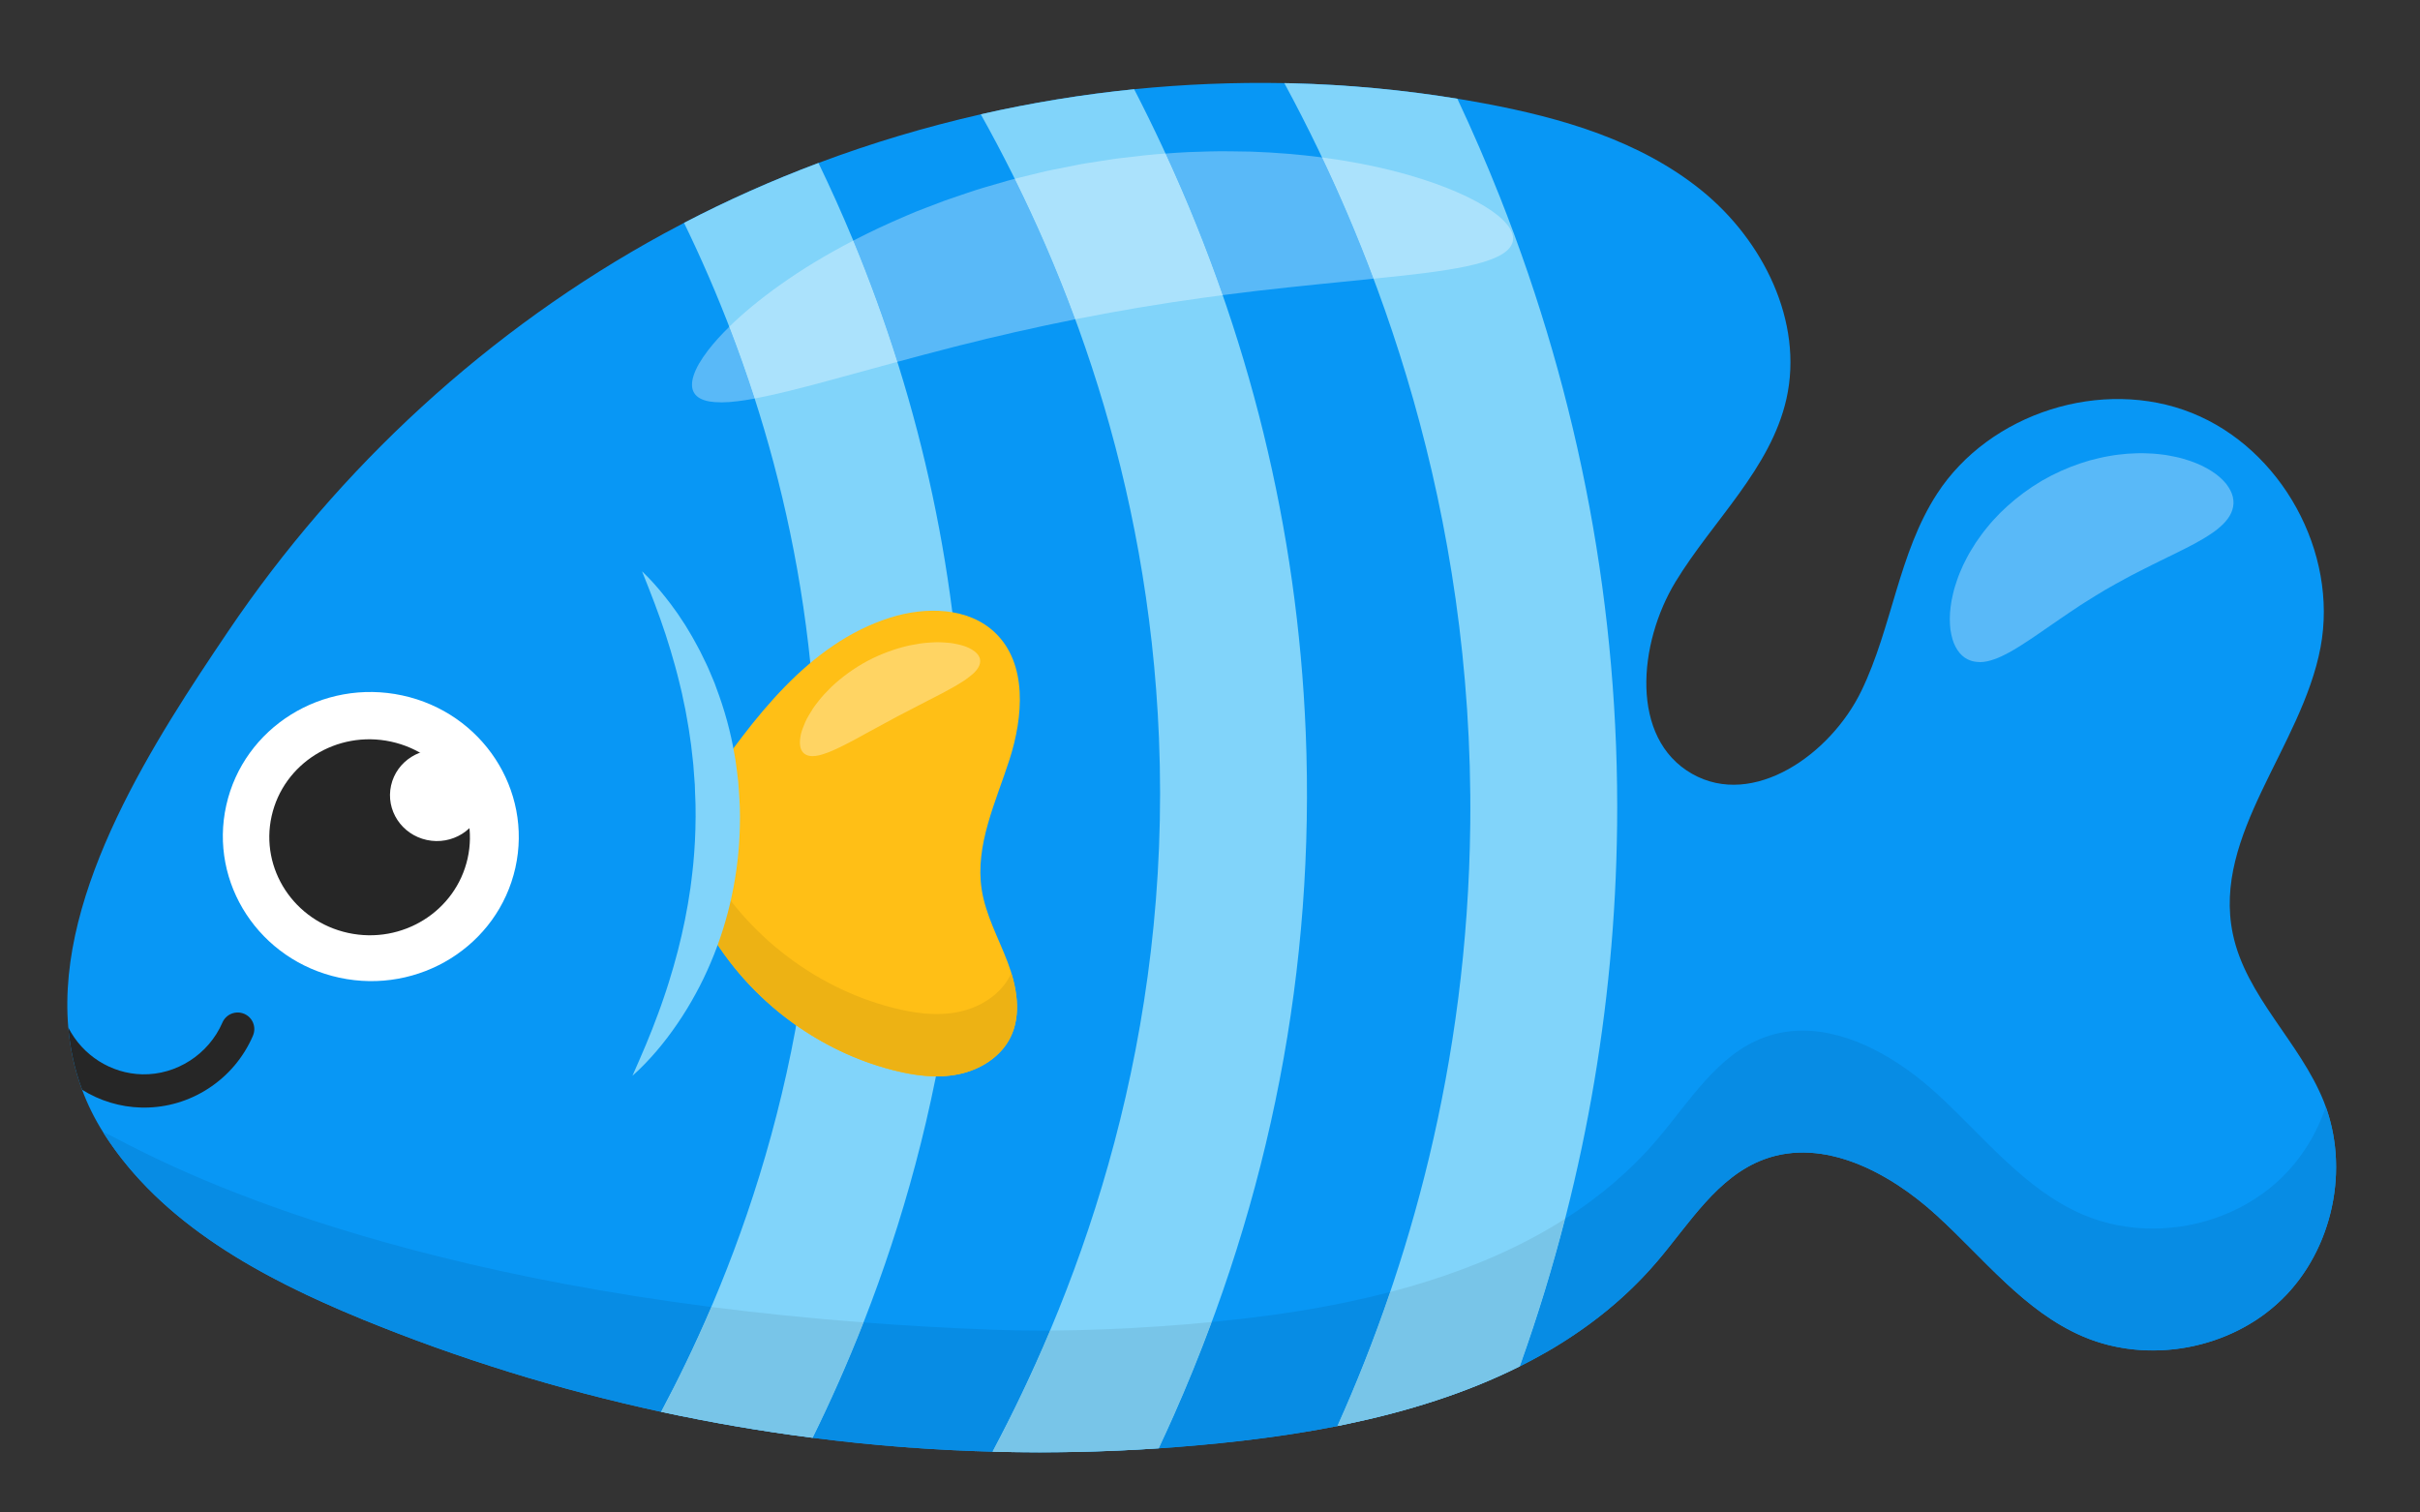 <?xml version="1.0" encoding="UTF-8" standalone="no"?>
<svg
   xmlns:dc="http://purl.org/dc/elements/1.1/"
   xmlns:cc="http://creativecommons.org/ns#"
   xmlns:rdf="http://www.w3.org/1999/02/22-rdf-syntax-ns#"
   xmlns:svg="http://www.w3.org/2000/svg"
   xmlns="http://www.w3.org/2000/svg"
   xmlns:sodipodi="http://sodipodi.sourceforge.net/DTD/sodipodi-0.dtd"
   xmlns:inkscape="http://www.inkscape.org/namespaces/inkscape"
   width="320"
   height="200"
   viewBox="0 0 84.667 52.917"
   version="1.1"
   id="svg646"
   inkscape:version="1.0.2-2 (e86c870879, 2021-01-15)"
   sodipodi:docname="fish02.svg">
  <rect x="0" y="0" width="84.667" height="52.917" fill="#333333" stroke="none"/>
  <defs
     id="defs640" />
  <sodipodi:namedview
     id="base"
     pagecolor="#ffffff"
     bordercolor="#666666"
     borderopacity="1.0"
     inkscape:pageopacity="0.0"
     inkscape:pageshadow="2"
     inkscape:zoom="0.35"
     inkscape:cx="400"
     inkscape:cy="560"
     inkscape:document-units="px"
     inkscape:current-layer="layer1"
     inkscape:document-rotation="0"
     showgrid="false"
     units="px"
     inkscape:window-width="1267"
     inkscape:window-height="1032"
     inkscape:window-x="269"
     inkscape:window-y="103"
     inkscape:window-maximized="0" />
  <g
     inkscape:label="Layer 1"
     inkscape:groupmode="layer"
     id="layer1">
    <path
       d="m 79.829,45.465 c -1.791,1.745 -4.66,2.278 -6.958,1.293 -2.049,-0.878 -3.471,-2.736 -5.117,-4.238 -1.646,-1.502 -3.948,-2.734 -6.038,-1.958 -1.638,0.608 -2.607,2.243 -3.741,3.573 -1.235,1.449 -2.737,2.579 -4.399,3.461 -0.134,0.071 -0.268,0.14 -0.404,0.208 -1.882,0.943 -3.955,1.584 -6.067,2.024 -0.104,0.022 -0.209,0.043 -0.314,0.064 -1.131,0.226 -2.27,0.395 -3.398,0.523 -0.949,0.108 -1.9,0.195 -2.853,0.258 -1.935,0.13 -3.878,0.169 -5.816,0.117 -2.104,-0.056 -4.205,-0.218 -6.291,-0.485 -1.781,-0.226 -3.551,-0.531 -5.305,-0.91 -3.584,-0.773 -7.101,-1.861 -10.493,-3.254 C 9.157,44.71 5.65,42.825 3.633,39.654 3.317,39.157 3.065,38.647 2.873,38.13 2.608,37.418 2.453,36.689 2.389,35.949 1.974,31.124 5.454,25.836 7.977,22.095 11.86,16.342 17.112,11.508 23.208,8.183 c 0.24,-0.13 0.481,-0.26 0.724,-0.386 1.524,-0.793 3.095,-1.492 4.703,-2.095 1.852,-0.696 3.75,-1.263 5.679,-1.702 1.768,-0.403 3.561,-0.696 5.365,-0.878 1.746,-0.175 3.502,-0.247 5.256,-0.214 0.085,0.001 0.17,0.003 0.256,0.005 1.942,0.049 3.881,0.228 5.798,0.541 0.102,0.017 0.204,0.032 0.307,0.05 0.212,0.037 0.422,0.073 0.634,0.114 2.714,0.505 5.462,1.311 7.607,3.05 2.145,1.739 3.569,4.588 2.965,7.282 -0.551,2.451 -2.571,4.256 -3.879,6.402 -1.306,2.147 -1.61,5.476 0.574,6.72 2.146,1.223 4.849,-0.676 5.925,-2.898 1.077,-2.223 1.302,-4.827 2.648,-6.898 1.838,-2.833 5.777,-4.083 8.913,-2.829 3.136,1.254 5.127,4.875 4.506,8.194 -0.653,3.49 -3.794,6.551 -3.071,10.029 0.455,2.192 2.356,3.792 3.185,5.871 0.925,2.323 0.319,5.177 -1.472,6.923"
       style="fill:#0897f5;fill-opacity:1;fill-rule:nonzero;stroke:none;stroke-width:0.01"
       id="path276" />
    <path
       d="M 28.432,50.303 C 26.653,50.076 24.882,49.771 23.129,49.394 25.919,44.162 28.789,36.391 28.575,26.788 28.403,19.042 26.26,12.584 23.932,7.797 25.456,7.004 27.027,6.305 28.635,5.702 c 0.421,0.871 0.819,1.756 1.191,2.653 2.438,5.868 3.746,12.031 3.886,18.318 0.218,9.792 -2.444,17.87 -5.28,23.63"
       style="fill:#81d4fa;fill-opacity:1;fill-rule:nonzero;stroke:none;stroke-width:0.01"
       id="path278" />
    <path
       d="m 41.056,49.545 c -0.168,0.377 -0.339,0.752 -0.515,1.126 -1.935,0.13 -3.878,0.169 -5.816,0.117 3.179,-5.976 6.248,-14.552 5.823,-24.97 -0.369,-9.076 -3.245,-16.478 -6.234,-21.819 1.768,-0.402 3.561,-0.695 5.366,-0.877 0.338,0.656 0.665,1.321 0.979,1.994 3.045,6.518 4.735,13.413 5.023,20.493 0.334,8.209 -1.223,16.262 -4.625,23.937"
       style="fill:#81d4fa;fill-opacity:1;fill-rule:nonzero;stroke:none;stroke-width:0.01"
       id="path280" />
    <path
       d="m 56.576,28.905 c -0.072,6.385 -1.201,12.701 -3.357,18.769 -0.016,0.043 -0.031,0.087 -0.047,0.129 -1.882,0.943 -3.955,1.584 -6.067,2.024 -0.104,0.022 -0.209,0.043 -0.314,0.064 2.457,-5.471 4.554,-12.589 4.648,-21.045 0.122,-11.033 -3.262,-19.953 -6.505,-25.938 0.085,0.001 0.17,0.003 0.256,0.005 1.942,0.049 3.881,0.228 5.798,0.541 0.53,1.128 1.026,2.274 1.489,3.44 2.804,7.084 4.183,14.49 4.1,22.01"
       style="fill:#81d4fa;fill-opacity:1;fill-rule:nonzero;stroke:none;stroke-width:0.01"
       id="path282" />
    <path
       d="m 24.637,27.619 c 1.717,-2.474 3.64,-5.105 6.512,-6.012 1.239,-0.391 2.737,-0.366 3.673,0.536 1.128,1.088 0.977,2.936 0.498,4.428 -0.48,1.493 -1.213,3 -0.974,4.55 0.138,0.892 0.589,1.7 0.909,2.545 0.318,0.845 0.498,1.821 0.095,2.631 -0.342,0.687 -1.063,1.134 -1.816,1.287 -0.753,0.153 -1.537,0.048 -2.282,-0.142 -2.909,-0.741 -5.455,-2.803 -6.781,-5.497 l 0.168,-4.328"
       style="fill:#ffbf16;fill-opacity:1;fill-rule:nonzero;stroke:none;stroke-width:0.01"
       id="path284" />
    <path
       d="m 32.771,37.66 c -0.008,0 -0.018,0 -0.026,0 v 0 c 0.009,0 0.018,0 0.027,0 0.045,0 0.091,-0.001 0.136,-0.002 -0.045,0.001 -0.091,0.002 -0.137,0.002"
       style="fill:#078ce4;fill-opacity:1;fill-rule:nonzero;stroke:none;stroke-width:0.01"
       id="path286" />
    <path
       d="m 32.745,37.66 c -0.502,-0.003 -1.007,-0.092 -1.495,-0.216 -0.78,-0.199 -1.536,-0.492 -2.248,-0.869 0.712,0.377 1.468,0.67 2.248,0.869 0.488,0.124 0.993,0.213 1.495,0.216 v 0"
       style="fill:#78c5e8;fill-opacity:1;fill-rule:nonzero;stroke:none;stroke-width:0.01"
       id="path288" />
    <path
       d="m 35.472,35.993 c 0,-0.001 8.09e-4,-0.001 8.09e-4,-0.002 0,0.001 -8.09e-4,0.001 -8.09e-4,0.002 m 0.003,-0.008 c 0,-0.001 0,-0.002 8.09e-4,-0.003 -8.09e-4,0.001 -8.09e-4,0.002 -8.09e-4,0.003 m 0.002,-0.008 c 8.09e-4,-0.002 8.09e-4,-0.004 0.002,-0.006 -8.09e-4,0.002 -8.09e-4,0.004 -0.002,0.006 m 0.003,-0.008 c 0.102,-0.341 0.121,-0.703 0.083,-1.066 0.038,0.363 0.019,0.725 -0.083,1.066 m 0.083,-1.066 c -8.09e-4,-0.003 -8.09e-4,-0.006 -8.09e-4,-0.009 0,0.003 0,0.006 8.09e-4,0.009 m -0.002,-0.013 c 0,-0.002 0,-0.003 0,-0.005 0,0.002 0,0.003 0,0.005 M 25.951,34.161 c -0.586,-0.671 -1.088,-1.415 -1.481,-2.214 l 0.056,-1.448 -0.056,1.448 c 0.393,0.799 0.895,1.543 1.481,2.214"
       style="fill:#078ce4;fill-opacity:1;fill-rule:nonzero;stroke:none;stroke-width:0.01"
       id="path290" />
    <path
       d="m 32.772,37.66 c -0.009,0 -0.018,0 -0.027,0 -0.502,-0.003 -1.007,-0.092 -1.495,-0.216 -0.78,-0.199 -1.536,-0.492 -2.248,-0.869 -1.153,-0.609 -2.193,-1.432 -3.051,-2.414 -0.586,-0.671 -1.088,-1.415 -1.481,-2.214 l 0.056,-1.448 0.023,-0.577 c 1.347,2.616 3.849,4.614 6.701,5.34 0.497,0.126 1.011,0.216 1.521,0.216 0.256,0 0.51,-0.022 0.762,-0.074 0.753,-0.153 1.474,-0.599 1.816,-1.287 0.013,-0.024 0.024,-0.047 0.033,-0.072 0.085,0.274 0.148,0.557 0.179,0.839 0,0.002 0,0.003 0,0.005 0,0.001 8.09e-4,0.002 8.09e-4,0.003 0,0.003 0,0.006 8.09e-4,0.009 0,0 0,0 0,0 0.038,0.363 0.019,0.725 -0.083,1.066 -8.09e-4,0 -8.09e-4,0.001 -8.09e-4,0.002 -8.1e-4,0.002 -8.1e-4,0.004 -0.002,0.006 0,0.002 -8.09e-4,0.003 -8.09e-4,0.005 -8.09e-4,0.001 -8.09e-4,0.002 -8.09e-4,0.003 -8.09e-4,0.002 -0.002,0.004 -0.002,0.006 0,0.001 -8.1e-4,0.001 -8.1e-4,0.002 -0.032,0.104 -0.073,0.206 -0.123,0.306 -0.342,0.687 -1.063,1.134 -1.816,1.287 -0.207,0.042 -0.415,0.065 -0.625,0.072 -0.045,0.001 -0.091,0.002 -0.136,0.002"
       style="fill:#edb214;fill-opacity:1;fill-rule:nonzero;stroke:none;stroke-width:0.01"
       id="path292" />
    <path
       d="m 18.031,30.361 c -0.609,2.727 -3.367,4.448 -6.16,3.845 -2.794,-0.603 -4.564,-3.303 -3.955,-6.03 0.608,-2.727 3.366,-4.448 6.16,-3.845 2.793,0.603 4.564,3.303 3.955,6.03"
       style="fill:#ffffff;fill-opacity:1;fill-rule:nonzero;stroke:none;stroke-width:0.01"
       id="path294" />
    <path
       d="m 16.36,30.034 c -0.413,1.849 -2.282,3.016 -4.176,2.607 -1.893,-0.409 -3.094,-2.239 -2.681,-4.087 0.413,-1.849 2.282,-3.016 4.176,-2.607 1.893,0.409 3.094,2.239 2.681,4.087"
       style="fill:#262626;fill-opacity:1;fill-rule:nonzero;stroke:none;stroke-width:0.01"
       id="path296" />
    <path
       d="m 16.88,28.173 c -0.193,0.862 -1.065,1.406 -1.948,1.215 -0.883,-0.191 -1.443,-1.044 -1.25,-1.906 0.192,-0.862 1.064,-1.406 1.947,-1.215 0.884,0.191 1.443,1.044 1.251,1.906"
       style="fill:#ffffff;fill-opacity:1;fill-rule:nonzero;stroke:none;stroke-width:0.01"
       id="path298" />
    <path
       d="m 22.468,19.994 c 0.291,0.276 0.557,0.578 0.806,0.893 0.128,0.155 0.244,0.319 0.363,0.482 0.062,0.081 0.115,0.166 0.171,0.25 0.055,0.083 0.113,0.168 0.167,0.252 0.053,0.086 0.104,0.173 0.156,0.26 0.052,0.088 0.105,0.174 0.152,0.263 0.05,0.089 0.097,0.177 0.145,0.267 l 0.072,0.135 0.067,0.137 c 0.089,0.183 0.182,0.365 0.259,0.553 l 0.119,0.282 c 0.02,0.048 0.041,0.094 0.059,0.142 l 0.052,0.144 c 0.289,0.764 0.511,1.559 0.645,2.37 0.009,0.05 0.02,0.101 0.027,0.151 l 0.021,0.153 0.041,0.306 c 0.013,0.102 0.027,0.204 0.036,0.307 l 0.023,0.308 c 0.032,0.411 0.048,0.823 0.036,1.235 -0.031,1.649 -0.379,3.291 -1.019,4.793 -0.16,0.377 -0.335,0.744 -0.532,1.101 -0.098,0.177 -0.197,0.355 -0.304,0.527 -0.106,0.172 -0.215,0.343 -0.33,0.51 -0.228,0.333 -0.47,0.655 -0.733,0.961 -0.262,0.305 -0.538,0.596 -0.84,0.862 0.162,-0.368 0.321,-0.728 0.472,-1.089 0.15,-0.362 0.294,-0.722 0.426,-1.085 0.067,-0.18 0.132,-0.361 0.193,-0.543 0.062,-0.182 0.123,-0.362 0.179,-0.545 0.114,-0.364 0.219,-0.728 0.314,-1.094 0.093,-0.365 0.18,-0.731 0.253,-1.1 0.073,-0.367 0.138,-0.735 0.19,-1.105 0.015,-0.093 0.024,-0.186 0.036,-0.277 0.013,-0.093 0.025,-0.185 0.033,-0.277 l 0.03,-0.277 0.024,-0.277 0.011,-0.14 0.009,-0.139 0.017,-0.279 0.011,-0.279 0.005,-0.139 0.002,-0.14 0.005,-0.279 -0.002,-0.279 c 0.003,-0.186 -0.013,-0.371 -0.017,-0.558 l -0.009,-0.279 c -0.005,-0.093 -0.015,-0.186 -0.021,-0.279 l -0.021,-0.279 -0.01,-0.14 c -0.003,-0.046 -0.009,-0.092 -0.015,-0.139 -0.022,-0.185 -0.042,-0.37 -0.063,-0.556 -0.028,-0.185 -0.054,-0.37 -0.081,-0.556 -0.028,-0.185 -0.067,-0.368 -0.097,-0.554 -0.008,-0.047 -0.016,-0.094 -0.025,-0.14 l -0.03,-0.138 -0.058,-0.276 -0.028,-0.139 -0.033,-0.138 -0.067,-0.276 c -0.021,-0.092 -0.043,-0.185 -0.069,-0.275 -0.026,-0.092 -0.049,-0.185 -0.074,-0.276 -0.1,-0.367 -0.212,-0.733 -0.331,-1.101 -0.24,-0.733 -0.523,-1.459 -0.822,-2.203"
       style="fill:#81d4fa;fill-opacity:1;fill-rule:nonzero;stroke:none;stroke-width:0.01"
       id="path300" />
    <path
       d="m 36.393,50.81 c -0.556,0 -1.112,-0.008 -1.668,-0.023 C 32.621,50.731 30.52,50.569 28.432,50.303 26.653,50.076 24.882,49.771 23.129,49.394 19.544,48.62 16.028,47.532 12.635,46.139 10.59,45.298 8.533,44.3 6.777,42.975 c 1.757,1.325 3.813,2.323 5.859,3.164 3.392,1.393 6.909,2.481 10.493,3.254 0,8.09e-4 0,8.09e-4 0,8.09e-4 1.754,0.378 3.524,0.682 5.304,0.91 v 0 c 8.09e-4,-8.09e-4 8.09e-4,-8.09e-4 8.09e-4,-8.09e-4 2.086,0.267 4.187,0.429 6.291,0.485 0,0 0,0 0,0 0.556,0.015 1.112,0.023 1.668,0.023 0.567,0 1.136,-0.008 1.704,-0.024 v 0 c -0.567,0.016 -1.136,0.024 -1.704,0.024 m 5.329,-0.23 c 0.558,-0.048 1.116,-0.104 1.672,-0.168 0.159,-0.018 0.317,-0.036 0.476,-0.056 -0.159,0.02 -0.317,0.039 -0.476,0.057 -0.556,0.063 -1.114,0.119 -1.672,0.167 m 3.834,-0.466 c 0.413,-0.068 0.825,-0.142 1.236,-0.224 v 0 0 c 0.105,-0.021 0.21,-0.042 0.314,-0.064 2.112,-0.44 4.185,-1.081 6.067,-2.024 v 0 c 0.136,-0.068 0.27,-0.137 0.404,-0.208 0.687,-0.365 1.347,-0.772 1.972,-1.227 -0.625,0.455 -1.284,0.862 -1.972,1.227 -1.988,1.057 -4.205,1.76 -6.471,2.231 -0.515,0.107 -1.032,0.203 -1.55,0.288 m 33.106,-3.764 c 0.422,-0.247 0.816,-0.544 1.167,-0.886 0.195,-0.191 0.378,-0.395 0.545,-0.61 -0.167,0.215 -0.348,0.419 -0.545,0.61 -0.352,0.343 -0.745,0.638 -1.167,0.886 m 1.712,-1.497 c 0.002,-0.003 0.005,-0.006 0.007,-0.009 -0.002,0.003 -0.004,0.006 -0.007,0.009 m 0.01,-0.013 c 8.09e-4,-0.002 0.003,-0.004 0.005,-0.006 -0.002,0.002 -0.004,0.004 -0.005,0.006 m 0.009,-0.013 c 8.09e-4,-8.1e-4 0.002,-0.003 0.003,-0.004 -8.09e-4,8.09e-4 -0.002,0.003 -0.003,0.004 M 68.926,43.658 c -0.386,-0.388 -0.773,-0.774 -1.174,-1.139 -1.296,-1.182 -2.998,-2.197 -4.683,-2.197 -0.456,0 -0.91,0.074 -1.354,0.239 -0.821,0.305 -1.474,0.867 -2.063,1.52 0.589,-0.653 1.242,-1.215 2.063,-1.52 0.444,-0.165 0.898,-0.239 1.354,-0.239 1.686,0 3.387,1.015 4.684,2.197 0.4,0.365 0.787,0.751 1.173,1.139 M 4.28,40.567 c -0.23,-0.293 -0.446,-0.597 -0.648,-0.914 -0.001,-0.002 -0.002,-0.003 -0.002,-0.004 0,8.09e-4 0.001,0.003 0.002,0.004 0.201,0.317 0.418,0.622 0.648,0.914"
       style="fill:#ededed;fill-opacity:1;fill-rule:nonzero;stroke:none;stroke-width:0.01"
       id="path302" />
    <path
       d="M 34.725,50.788 C 32.621,50.731 30.52,50.569 28.433,50.302 v 0 c 0.609,-1.239 1.211,-2.586 1.779,-4.034 1.44,0.11 2.942,0.195 4.513,0.255 0.573,0.021 1.146,0.031 1.72,0.031 0.098,0 0.195,0 0.292,-8.09e-4 -0.643,1.528 -1.325,2.942 -2.012,4.234 m 3.372,-8.09e-4 c 0.816,-0.022 1.631,-0.061 2.444,-0.116 0.176,-0.373 0.347,-0.749 0.515,-1.126 0.483,-1.089 0.928,-2.187 1.337,-3.291 0.334,-0.032 0.668,-0.068 1,-0.105 1.232,-0.14 2.479,-0.329 3.712,-0.586 0.513,-0.107 1.024,-0.226 1.531,-0.358 -0.57,1.673 -1.194,3.237 -1.845,4.686 v 0 c -0.411,0.082 -0.823,0.156 -1.236,0.224 -0.562,0.093 -1.126,0.173 -1.686,0.242 -0.159,0.02 -0.317,0.039 -0.476,0.056 -0.556,0.064 -1.114,0.12 -1.672,0.168 -0.393,0.033 -0.787,0.064 -1.181,0.09 -0.814,0.055 -1.628,0.094 -2.444,0.116 v 0 m -14.968,-1.394 C 19.544,48.62 16.028,47.532 12.635,46.14 10.59,45.299 8.533,44.3 6.777,42.976 5.845,42.274 4.998,41.479 4.28,40.568 4.051,40.276 3.834,39.971 3.633,39.654 c -0.001,-8.09e-4 -0.002,-0.003 -0.002,-0.004 -0.009,-0.016 -0.008,-0.023 0.004,-0.023 0.291,0 6.606,4.221 21.251,6.101 -0.57,1.332 -1.165,2.557 -1.757,3.667 m 30.044,-1.591 c 0.016,-0.043 0.031,-0.087 0.047,-0.129 0.589,-1.66 1.103,-3.338 1.538,-5.031 1.194,-0.763 2.282,-1.676 3.218,-2.774 1.134,-1.329 2.103,-2.965 3.741,-3.573 0.444,-0.165 0.898,-0.239 1.354,-0.239 1.685,0 3.387,1.015 4.683,2.198 1.647,1.502 3.07,3.36 5.118,4.238 0.772,0.331 1.609,0.49 2.446,0.49 1.658,0 3.321,-0.624 4.512,-1.783 0.703,-0.686 1.225,-1.544 1.541,-2.472 0.727,2.019 0.329,4.397 -0.973,6.096 -8.09e-4,8.09e-4 -0.002,0.003 -0.003,0.004 -8.09e-4,0.002 -0.003,0.004 -0.004,0.006 -0.002,0.002 -0.004,0.004 -0.005,0.006 -8.09e-4,8.09e-4 -0.002,0.002 -0.003,0.003 -0.002,0.003 -0.005,0.006 -0.007,0.009 0,8.09e-4 0,8.09e-4 0,8.09e-4 -0.167,0.215 -0.349,0.419 -0.545,0.61 -0.352,0.342 -0.745,0.638 -1.167,0.886 -1.006,0.587 -2.177,0.897 -3.344,0.897 -0.838,0 -1.674,-0.16 -2.446,-0.49 -1.55,-0.665 -2.743,-1.891 -3.944,-3.099 -0.386,-0.388 -0.773,-0.774 -1.173,-1.139 -1.297,-1.182 -2.998,-2.197 -4.684,-2.197 -0.456,0 -0.91,0.074 -1.354,0.239 -0.821,0.305 -1.474,0.867 -2.063,1.52 -0.587,0.65 -1.112,1.39 -1.677,2.053 -0.725,0.849 -1.541,1.59 -2.427,2.234 -0.625,0.455 -1.284,0.862 -1.972,1.227 -0.134,0.071 -0.268,0.14 -0.404,0.208"
       style="fill:#078ce4;fill-opacity:1;fill-rule:nonzero;stroke:none;stroke-width:0.01"
       id="path304" />
    <path
       d="M 28.432,50.303 C 26.653,50.076 24.882,49.771 23.129,49.394 v 0 c 0.591,-1.11 1.187,-2.335 1.757,-3.667 1.666,0.214 3.441,0.397 5.326,0.541 -0.567,1.448 -1.169,2.795 -1.78,4.035 v 0"
       style="fill:#78c5e8;fill-opacity:1;fill-rule:nonzero;stroke:none;stroke-width:0.01"
       id="path306" />
    <path
       d="m 36.393,50.81 c -0.556,0 -1.112,-0.008 -1.668,-0.023 v 0 c 0.687,-1.293 1.37,-2.706 2.012,-4.234 1.269,-0.007 2.538,-0.062 3.803,-0.147 0.619,-0.041 1.236,-0.092 1.853,-0.152 -0.409,1.105 -0.854,2.202 -1.337,3.291 -0.168,0.377 -0.339,0.752 -0.515,1.126 -0.814,0.055 -1.628,0.094 -2.444,0.116 -0.567,0.016 -1.136,0.024 -1.704,0.024"
       style="fill:#78c5e8;fill-opacity:1;fill-rule:nonzero;stroke:none;stroke-width:0.01"
       id="path308" />
    <path
       d="m 46.791,49.89 v 0 c 0.651,-1.449 1.276,-3.013 1.845,-4.686 1.728,-0.452 3.403,-1.057 4.939,-1.874 0.404,-0.215 0.798,-0.443 1.181,-0.688 -0.435,1.693 -0.948,3.372 -1.538,5.031 -0.016,0.043 -0.031,0.087 -0.047,0.129 v 0 c -1.882,0.943 -3.955,1.584 -6.067,2.024 -0.104,0.022 -0.209,0.043 -0.314,0.064"
       style="fill:#78c5e8;fill-opacity:1;fill-rule:nonzero;stroke:none;stroke-width:0.01"
       id="path310" />
    <path
       d="m 8.85,36.236 c -0.329,0.763 -0.872,1.404 -1.57,1.854 -0.673,0.434 -1.444,0.661 -2.236,0.661 -0.031,0 -0.062,0 -0.094,-8.1e-4 -0.748,-0.017 -1.462,-0.239 -2.077,-0.622 -0.265,-0.71 -0.42,-1.44 -0.484,-2.179 0.499,0.976 1.494,1.613 2.588,1.638 1.197,0.026 2.325,-0.701 2.805,-1.812 0.128,-0.295 0.47,-0.431 0.766,-0.303 0.294,0.127 0.43,0.469 0.301,0.764"
       style="fill:#262626;fill-opacity:1;fill-rule:nonzero;stroke:none;stroke-width:0.01"
       id="path312" />
    <path
       d="m 69.255,23.162 c -0.11,0 -0.216,-0.017 -0.316,-0.052 -0.144,-0.05 -0.27,-0.137 -0.377,-0.263 -0.052,-0.063 -0.101,-0.135 -0.144,-0.217 -0.021,-0.041 -0.042,-0.085 -0.061,-0.13 -0.018,-0.046 -0.033,-0.093 -0.048,-0.143 -0.029,-0.1 -0.052,-0.209 -0.07,-0.328 -0.016,-0.117 -0.021,-0.242 -0.022,-0.376 -0.002,-0.136 0.011,-0.273 0.028,-0.421 0.016,-0.149 0.047,-0.3 0.085,-0.46 0.034,-0.162 0.089,-0.322 0.145,-0.491 0.027,-0.086 0.063,-0.168 0.097,-0.255 0.035,-0.085 0.072,-0.172 0.113,-0.259 0.043,-0.087 0.087,-0.173 0.132,-0.261 0.023,-0.044 0.046,-0.089 0.071,-0.132 0.026,-0.044 0.052,-0.088 0.078,-0.131 0.053,-0.088 0.106,-0.176 0.165,-0.265 0.059,-0.087 0.122,-0.174 0.186,-0.262 0.062,-0.09 0.132,-0.173 0.202,-0.26 0.071,-0.087 0.142,-0.174 0.22,-0.258 0.077,-0.083 0.156,-0.168 0.238,-0.252 0.083,-0.081 0.17,-0.162 0.258,-0.243 0.354,-0.319 0.754,-0.618 1.194,-0.878 0.442,-0.257 0.898,-0.46 1.35,-0.612 0.114,-0.038 0.226,-0.072 0.338,-0.106 0.113,-0.029 0.225,-0.057 0.336,-0.083 0.111,-0.028 0.222,-0.047 0.332,-0.067 0.111,-0.019 0.218,-0.039 0.327,-0.05 0.107,-0.013 0.215,-0.023 0.319,-0.033 0.105,-0.007 0.21,-0.01 0.312,-0.015 0.051,-0.001 0.102,-0.002 0.152,-0.004 0.004,0 0.007,0 0.011,0 0.046,0 0.093,0.002 0.139,0.003 0.099,0.003 0.197,0.007 0.292,0.013 0.096,0.006 0.19,0.018 0.282,0.028 0.092,0.011 0.182,0.021 0.269,0.04 0.175,0.033 0.342,0.065 0.5,0.113 0.156,0.046 0.305,0.093 0.442,0.151 0.138,0.058 0.265,0.114 0.382,0.182 0.116,0.067 0.222,0.132 0.317,0.203 0.095,0.073 0.178,0.146 0.251,0.221 0.036,0.038 0.07,0.074 0.101,0.112 0.03,0.039 0.058,0.078 0.083,0.117 0.051,0.077 0.091,0.154 0.12,0.232 0.057,0.154 0.072,0.307 0.045,0.457 -0.026,0.149 -0.092,0.29 -0.187,0.42 -0.047,0.066 -0.102,0.128 -0.163,0.189 -0.03,0.03 -0.063,0.061 -0.096,0.089 -0.033,0.03 -0.069,0.061 -0.105,0.09 -0.073,0.058 -0.151,0.115 -0.234,0.169 -0.082,0.055 -0.17,0.113 -0.261,0.165 -0.092,0.051 -0.187,0.11 -0.285,0.162 -0.099,0.05 -0.2,0.107 -0.306,0.16 -0.104,0.05 -0.212,0.11 -0.321,0.161 -0.055,0.025 -0.111,0.056 -0.167,0.083 -0.055,0.026 -0.112,0.053 -0.169,0.081 -0.057,0.029 -0.115,0.057 -0.172,0.086 -0.029,0.014 -0.058,0.027 -0.088,0.041 -0.029,0.015 -0.057,0.03 -0.088,0.045 -0.058,0.028 -0.117,0.056 -0.177,0.086 -0.058,0.031 -0.118,0.062 -0.178,0.091 -0.061,0.027 -0.12,0.062 -0.18,0.091 -0.061,0.031 -0.122,0.058 -0.183,0.093 -0.061,0.032 -0.121,0.064 -0.184,0.094 -0.061,0.034 -0.122,0.067 -0.184,0.099 -0.246,0.132 -0.494,0.27 -0.745,0.414 -0.247,0.147 -0.489,0.297 -0.725,0.446 -0.058,0.039 -0.117,0.076 -0.176,0.113 -0.056,0.039 -0.114,0.077 -0.171,0.115 -0.059,0.035 -0.114,0.076 -0.17,0.113 -0.056,0.039 -0.115,0.074 -0.168,0.114 -0.055,0.038 -0.111,0.075 -0.166,0.112 -0.054,0.038 -0.108,0.075 -0.162,0.113 -0.027,0.019 -0.054,0.037 -0.081,0.054 -0.027,0.019 -0.053,0.038 -0.079,0.056 -0.052,0.037 -0.105,0.073 -0.159,0.108 -0.052,0.037 -0.103,0.072 -0.153,0.107 -0.051,0.037 -0.105,0.069 -0.153,0.105 -0.099,0.071 -0.203,0.135 -0.298,0.201 -0.096,0.066 -0.197,0.127 -0.289,0.188 -0.093,0.061 -0.191,0.116 -0.28,0.17 -0.09,0.054 -0.183,0.102 -0.271,0.147 -0.088,0.046 -0.175,0.087 -0.262,0.122 -0.043,0.017 -0.087,0.033 -0.129,0.048 -0.042,0.015 -0.082,0.028 -0.124,0.04 -0.082,0.024 -0.164,0.041 -0.244,0.05 -0.048,0.006 -0.096,0.009 -0.143,0.009"
       style="fill:#59b9f8;fill-opacity:1;fill-rule:nonzero;stroke:none;stroke-width:0.01"
       id="path314" />
    <path
       d="m 25.21,14.075 c -0.143,0 -0.271,-0.008 -0.386,-0.028 -0.257,-0.045 -0.44,-0.142 -0.537,-0.297 -0.096,-0.154 -0.101,-0.361 -0.02,-0.612 0.041,-0.126 0.103,-0.264 0.187,-0.412 0.086,-0.146 0.192,-0.303 0.318,-0.469 0.197,-0.256 0.445,-0.533 0.743,-0.824 0.311,0.804 0.609,1.642 0.889,2.511 -0.212,0.04 -0.409,0.071 -0.594,0.093 -0.198,0.025 -0.381,0.039 -0.546,0.04 -0.019,0 -0.036,0 -0.054,0 m 6.185,-1.415 C 30.945,11.231 30.431,9.816 29.852,8.419 30.432,8.118 31.053,7.826 31.708,7.548 c 0.11,-0.047 0.219,-0.094 0.33,-0.14 0.113,-0.044 0.224,-0.088 0.338,-0.131 0.226,-0.088 0.457,-0.175 0.69,-0.263 0.235,-0.082 0.473,-0.163 0.712,-0.243 0.121,-0.04 0.242,-0.08 0.364,-0.121 0.121,-0.041 0.245,-0.074 0.369,-0.112 0.248,-0.072 0.499,-0.145 0.751,-0.218 0.08,-0.023 0.161,-0.044 0.241,-0.064 0.747,1.508 1.466,3.148 2.116,4.914 -0.027,0.006 -0.054,0.011 -0.082,0.018 -0.115,0.024 -0.23,0.048 -0.344,0.072 -0.115,0.024 -0.23,0.047 -0.343,0.07 -0.114,0.024 -0.227,0.044 -0.34,0.071 -0.224,0.051 -0.448,0.1 -0.67,0.149 -0.111,0.024 -0.222,0.045 -0.332,0.072 -0.11,0.026 -0.218,0.052 -0.327,0.078 -0.218,0.05 -0.433,0.1 -0.647,0.149 -0.212,0.054 -0.422,0.106 -0.631,0.158 -0.104,0.025 -0.208,0.05 -0.311,0.075 -0.103,0.026 -0.206,0.053 -0.307,0.079 -0.656,0.169 -1.287,0.336 -1.89,0.499 m 11.382,-2.333 C 42.196,8.654 41.529,7.002 40.778,5.372 c 0.006,0 0.014,-0.001 0.02,-0.001 0.259,-0.018 0.514,-0.038 0.768,-0.049 0.253,-0.008 0.504,-0.016 0.753,-0.024 0.119,-0.002 0.237,-0.006 0.355,-0.006 0.005,0 0.01,0 0.016,0 0.123,0 0.245,0.001 0.367,0.002 0.243,0.002 0.483,0.005 0.72,0.011 0.873,0.031 1.702,0.101 2.479,0.202 0.623,1.311 1.232,2.727 1.801,4.243 -1.21,0.123 -2.593,0.256 -4.096,0.428 -0.209,0.026 -0.419,0.053 -0.632,0.079 -0.106,0.013 -0.214,0.026 -0.321,0.039 -0.076,0.008 -0.153,0.02 -0.23,0.031"
       style="fill:#59b9f8;fill-opacity:1;fill-rule:nonzero;stroke:none;stroke-width:0.01"
       id="path316" />
    <path
       d="m 26.403,13.942 c -0.28,-0.869 -0.578,-1.707 -0.889,-2.511 0.473,-0.462 1.07,-0.961 1.788,-1.47 0.729,-0.52 1.585,-1.042 2.55,-1.543 0.579,1.398 1.093,2.812 1.543,4.242 -0.891,0.24 -1.719,0.468 -2.471,0.675 -0.97,0.262 -1.819,0.478 -2.52,0.607"
       style="fill:#abe2fc;fill-opacity:1;fill-rule:nonzero;stroke:none;stroke-width:0.01"
       id="path318" />
    <path
       d="m 37.618,11.171 c -0.65,-1.766 -1.369,-3.406 -2.116,-4.914 0.048,-0.013 0.095,-0.024 0.143,-0.037 0.128,-0.031 0.258,-0.064 0.388,-0.095 0.129,-0.031 0.26,-0.064 0.39,-0.095 0.066,-0.016 0.131,-0.031 0.197,-0.046 0.067,-0.014 0.132,-0.027 0.199,-0.042 C 37.086,5.89 37.354,5.836 37.623,5.782 37.892,5.726 38.162,5.689 38.429,5.646 38.564,5.625 38.697,5.604 38.83,5.584 38.963,5.564 39.096,5.543 39.228,5.529 39.753,5.468 40.268,5.404 40.778,5.372 c 0.751,1.629 1.418,3.282 1.999,4.955 -0.031,0.004 -0.063,0.008 -0.095,0.013 -0.217,0.03 -0.436,0.059 -0.657,0.088 -0.221,0.03 -0.443,0.067 -0.668,0.098 -0.451,0.059 -0.904,0.144 -1.368,0.213 -0.116,0.016 -0.231,0.04 -0.347,0.059 -0.116,0.021 -0.233,0.042 -0.349,0.062 -0.233,0.043 -0.469,0.077 -0.704,0.126 -0.236,0.046 -0.47,0.091 -0.704,0.134 -0.058,0.011 -0.117,0.022 -0.175,0.032 -0.03,0.006 -0.061,0.013 -0.091,0.019"
       style="fill:#abe2fc;fill-opacity:1;fill-rule:nonzero;stroke:none;stroke-width:0.01"
       id="path320" />
    <path
       d="M 48.056,9.751 C 47.487,8.235 46.878,6.819 46.255,5.508 c 0.912,0.12 1.75,0.282 2.501,0.472 1.388,0.356 2.472,0.799 3.185,1.235 0.178,0.11 0.334,0.218 0.465,0.324 0.131,0.107 0.239,0.214 0.322,0.316 0.167,0.207 0.236,0.401 0.201,0.58 -0.035,0.179 -0.171,0.336 -0.395,0.469 -0.112,0.067 -0.246,0.127 -0.401,0.185 -0.154,0.057 -0.33,0.111 -0.524,0.159 -0.776,0.195 -1.856,0.33 -3.157,0.462 -0.13,0.014 -0.263,0.027 -0.397,0.041"
       style="fill:#abe2fc;fill-opacity:1;fill-rule:nonzero;stroke:none;stroke-width:0.01"
       id="path322" />
    <path
       d="m 28.43,26.455 c -0.116,0 -0.214,-0.027 -0.29,-0.086 -0.12,-0.094 -0.17,-0.262 -0.149,-0.493 0.005,-0.058 0.016,-0.12 0.029,-0.186 0.015,-0.065 0.036,-0.131 0.062,-0.202 0.051,-0.14 0.116,-0.298 0.211,-0.455 0.046,-0.079 0.096,-0.161 0.15,-0.245 0.055,-0.083 0.119,-0.165 0.185,-0.249 0.13,-0.172 0.289,-0.337 0.46,-0.507 0.351,-0.331 0.779,-0.65 1.271,-0.913 0.493,-0.259 0.998,-0.435 1.468,-0.539 0.237,-0.047 0.462,-0.086 0.678,-0.097 0.098,-0.006 0.192,-0.014 0.284,-0.014 0.008,0 0.018,0 0.026,0 0.1,0.002 0.196,0.006 0.288,0.014 0.183,0.009 0.349,0.045 0.494,0.08 0.073,0.02 0.14,0.039 0.202,0.063 0.062,0.025 0.119,0.052 0.169,0.08 0.204,0.113 0.314,0.248 0.324,0.4 0.01,0.152 -0.078,0.307 -0.236,0.455 -0.04,0.037 -0.083,0.073 -0.13,0.108 -0.048,0.038 -0.099,0.077 -0.153,0.115 -0.11,0.077 -0.234,0.146 -0.367,0.228 -0.068,0.04 -0.138,0.078 -0.211,0.116 -0.073,0.039 -0.147,0.083 -0.224,0.123 -0.155,0.077 -0.317,0.169 -0.488,0.251 -0.343,0.177 -0.707,0.367 -1.09,0.565 -0.38,0.206 -0.741,0.402 -1.08,0.585 -0.165,0.096 -0.331,0.178 -0.482,0.264 -0.076,0.042 -0.155,0.077 -0.227,0.117 -0.072,0.039 -0.144,0.075 -0.214,0.108 -0.144,0.065 -0.27,0.129 -0.395,0.176 -0.062,0.024 -0.123,0.045 -0.18,0.063 -0.057,0.02 -0.112,0.035 -0.164,0.047 -0.078,0.018 -0.151,0.027 -0.219,0.027"
       style="fill:#ffd463;fill-opacity:1;fill-rule:nonzero;stroke:none;stroke-width:0.01"
       id="path324" />
  </g>
</svg>

